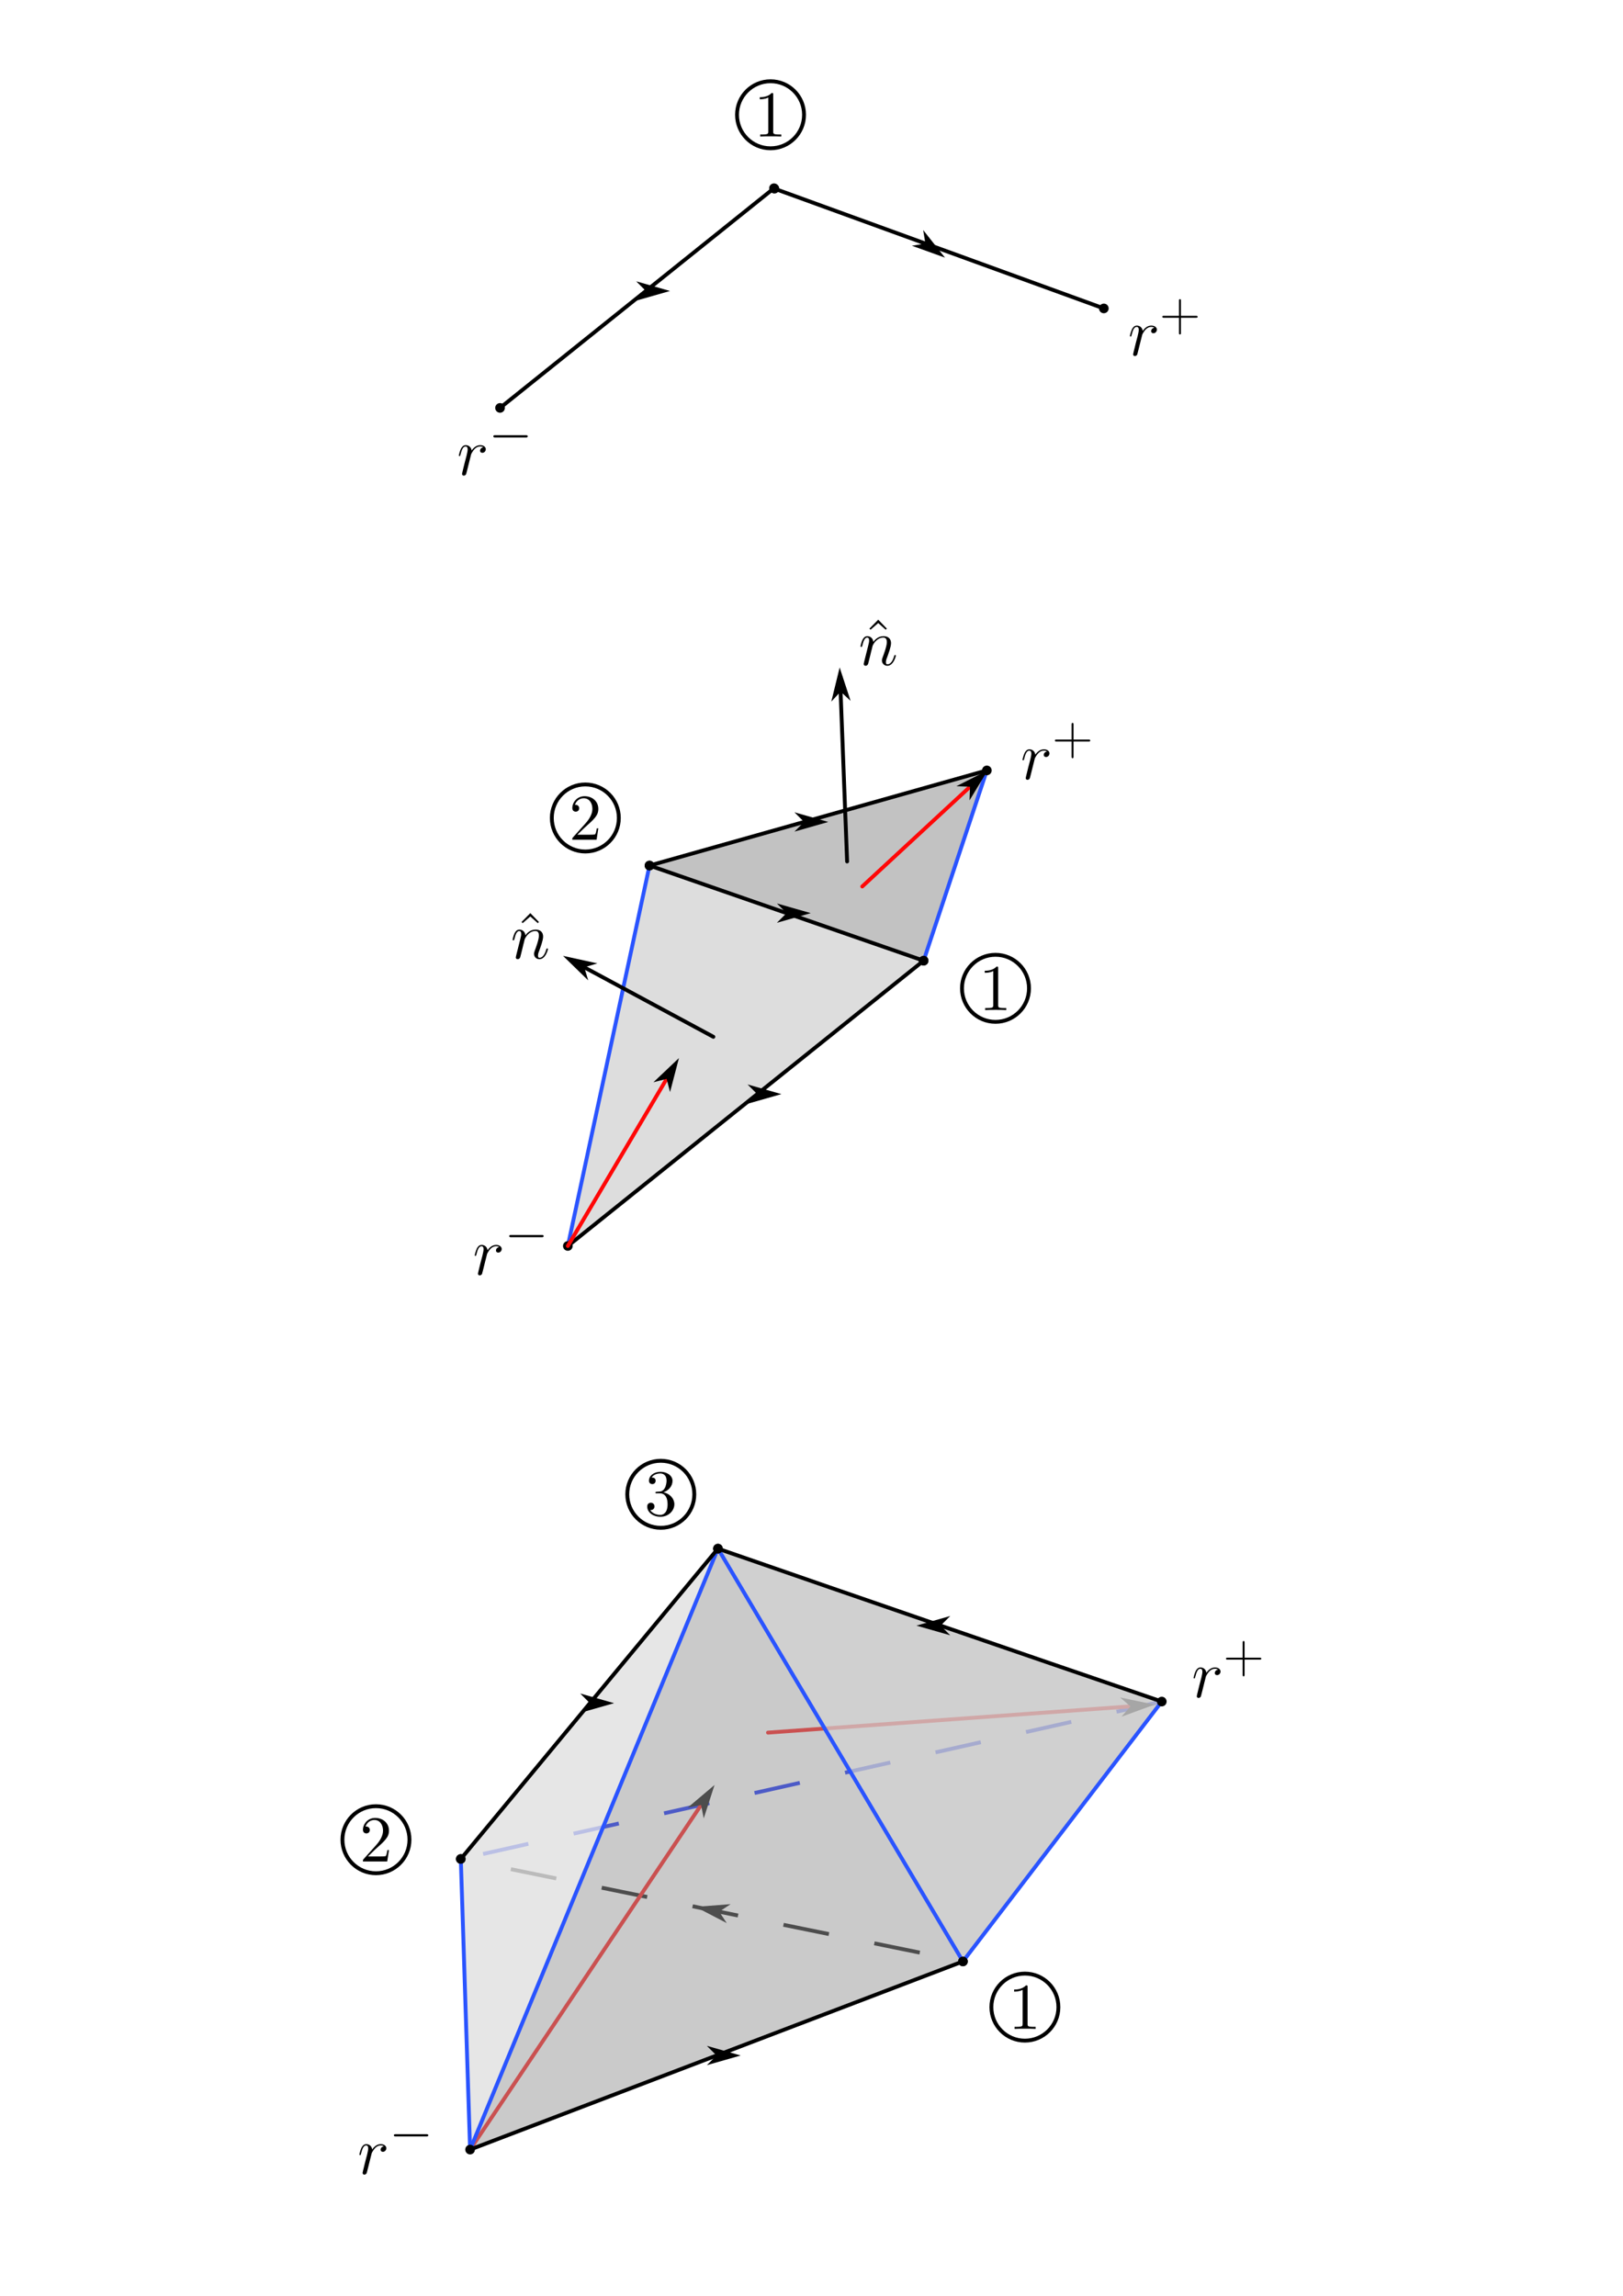 <?xml version="1.0" encoding="UTF-8" standalone="no"?>
<!-- Created with Inkscape (http://www.inkscape.org/) -->

<svg
   width="210mm"
   height="297mm"
   viewBox="0 0 210 297"
   version="1.1"
   id="svg1"
   inkscape:version="1.3 (0e150ed6c4, 2023-07-21)"
   sodipodi:docname="drawing.svg"
   xmlns:inkscape="http://www.inkscape.org/namespaces/inkscape"
   xmlns:sodipodi="http://sodipodi.sourceforge.net/DTD/sodipodi-0.dtd"
   xmlns="http://www.w3.org/2000/svg"
   xmlns:svg="http://www.w3.org/2000/svg">
  <sodipodi:namedview
     id="namedview1"
     pagecolor="#ffffff"
     bordercolor="#666666"
     borderopacity="1.0"
     inkscape:showpageshadow="2"
     inkscape:pageopacity="0.0"
     inkscape:pagecheckerboard="0"
     inkscape:deskcolor="#d1d1d1"
     inkscape:document-units="mm"
     inkscape:zoom="0.72693605"
     inkscape:cx="434.70124"
     inkscape:cy="733.90225"
     inkscape:window-width="1920"
     inkscape:window-height="1009"
     inkscape:window-x="-8"
     inkscape:window-y="-8"
     inkscape:window-maximized="1"
     inkscape:current-layer="layer1"
     showgrid="false" />
  <defs
     id="defs1">
    <inkscape:path-effect
       effect="spiro"
       id="path-effect39"
       is_visible="true"
       lpeversion="1" />
    <inkscape:path-effect
       effect="spiro"
       id="path-effect37"
       is_visible="true"
       lpeversion="1" />
    <inkscape:path-effect
       effect="spiro"
       id="path-effect52"
       is_visible="true"
       lpeversion="1" />
    <inkscape:path-effect
       effect="spiro"
       id="path-effect50"
       is_visible="true"
       lpeversion="1" />
    <inkscape:path-effect
       effect="spiro"
       id="path-effect48"
       is_visible="true"
       lpeversion="1" />
    <inkscape:path-effect
       effect="spiro"
       id="path-effect46"
       is_visible="true"
       lpeversion="1" />
    <inkscape:path-effect
       effect="spiro"
       id="path-effect45"
       is_visible="true"
       lpeversion="1" />
    <inkscape:path-effect
       effect="spiro"
       id="path-effect43"
       is_visible="true"
       lpeversion="1" />
    <inkscape:path-effect
       effect="spiro"
       id="path-effect41"
       is_visible="true"
       lpeversion="1" />
    <marker
       style="overflow:visible"
       id="Dot"
       refX="0"
       refY="0"
       orient="auto"
       inkscape:stockid="Dot"
       markerWidth="0.5"
       markerHeight="0.5"
       viewBox="0 0 1 1"
       inkscape:isstock="true"
       inkscape:collect="always"
       preserveAspectRatio="xMidYMid">
      <path
         transform="scale(0.5)"
         style="fill:context-stroke;fill-rule:evenodd;stroke:none"
         d="M 5,0 C 5,2.76 2.76,5 0,5 -2.76,5 -5,2.76 -5,0 c 0,-2.76 2.3,-5 5,-5 2.76,0 5,2.24 5,5 z"
         sodipodi:nodetypes="sssss"
         id="path37" />
    </marker>
    <marker
       style="overflow:visible"
       id="marker35"
       refX="0"
       refY="0"
       orient="auto-start-reverse"
       inkscape:stockid="Dart arrow"
       markerWidth="1"
       markerHeight="1"
       viewBox="0 0 1 1"
       inkscape:isstock="true"
       inkscape:collect="always"
       preserveAspectRatio="xMidYMid">
      <path
         style="fill:context-stroke;fill-rule:evenodd;stroke:none"
         d="M 0,0 5,-5 -12.5,0 5,5 Z"
         transform="scale(-0.5)"
         id="path35" />
    </marker>
    <marker
       style="overflow:visible"
       id="marker34"
       refX="0"
       refY="0"
       orient="auto-start-reverse"
       inkscape:stockid="Dart arrow"
       markerWidth="1"
       markerHeight="1"
       viewBox="0 0 1 1"
       inkscape:isstock="true"
       inkscape:collect="always"
       preserveAspectRatio="xMidYMid">
      <path
         style="fill:context-stroke;fill-rule:evenodd;stroke:none"
         d="M 0,0 5,-5 -12.5,0 5,5 Z"
         transform="scale(-0.5)"
         id="path34" />
    </marker>
    <inkscape:path-effect
       effect="spiro"
       id="path-effect33"
       is_visible="true"
       lpeversion="1" />
    <inkscape:path-effect
       effect="spiro"
       id="path-effect31"
       is_visible="true"
       lpeversion="1" />
    <inkscape:path-effect
       effect="spiro"
       id="path-effect29"
       is_visible="true"
       lpeversion="1" />
    <inkscape:path-effect
       effect="spiro"
       id="path-effect9"
       is_visible="true"
       lpeversion="1" />
    <inkscape:path-effect
       effect="spiro"
       id="path-effect6"
       is_visible="true"
       lpeversion="1" />
    <inkscape:path-effect
       effect="spiro"
       id="path-effect1"
       is_visible="true"
       lpeversion="1" />
    <marker
       style="overflow:visible"
       id="marker12"
       refX="0"
       refY="0"
       orient="auto-start-reverse"
       inkscape:stockid="Dart arrow"
       markerWidth="1"
       markerHeight="1"
       viewBox="0 0 1 1"
       inkscape:isstock="true"
       inkscape:collect="always"
       preserveAspectRatio="xMidYMid">
      <path
         style="fill:context-stroke;fill-rule:evenodd;stroke:none"
         d="M 0,0 5,-5 -12.5,0 5,5 Z"
         transform="scale(-0.5)"
         id="path12" />
    </marker>
    <marker
       style="overflow:visible"
       id="DartArrow"
       refX="0"
       refY="0"
       orient="auto-start-reverse"
       inkscape:stockid="Dart arrow"
       markerWidth="1"
       markerHeight="1"
       viewBox="0 0 1 1"
       inkscape:isstock="true"
       inkscape:collect="always"
       preserveAspectRatio="xMidYMid">
      <path
         style="fill:context-stroke;fill-rule:evenodd;stroke:none"
         d="M 0,0 5,-5 -12.5,0 5,5 Z"
         transform="scale(-0.5)"
         id="path11" />
    </marker>
  </defs>
  <g
     inkscape:label="Layer 1"
     inkscape:groupmode="layer"
     id="layer1">
    <path
       style="fill:none;stroke:#001cf9;stroke-width:0.5;stroke-linecap:butt;stroke-linejoin:miter;stroke-dasharray:6, 6;stroke-dashoffset:0;stroke-opacity:1"
       d="M 150.321,220.123 59.624,240.488"
       id="path19" />
    <path
       style="fill:none;stroke:#000000;stroke-width:0.5;stroke-linecap:butt;stroke-linejoin:miter;stroke-dasharray:6, 6;stroke-dashoffset:6.3;stroke-opacity:1;marker-start:url(#Dot);marker-mid:url(#marker35);marker-end:url(#Dot)"
       d="M 124.594,253.74 93.059,247.308 59.624,240.488"
       id="path17"
       sodipodi:nodetypes="ccc" />
    <path
       style="fill:#d3d3d3;fill-opacity:0.769;stroke:none;stroke-width:0.265px;stroke-linecap:butt;stroke-linejoin:miter;stroke-opacity:1"
       d="m 84.04,111.973 -10.568,49.213 46.034,-36.906 z"
       id="path14" />
    <path
       style="fill:#878787;fill-opacity:0.511;stroke:none;stroke-width:0.265px;stroke-linecap:butt;stroke-linejoin:miter;stroke-opacity:1"
       d="M 127.687,99.665 84.04,111.973 119.507,124.28 Z"
       id="path13" />
    <path
       style="fill:none;stroke:#2a54ff;stroke-width:0.5;stroke-linecap:round;stroke-linejoin:round;stroke-dasharray:none;stroke-dashoffset:0;stroke-opacity:1"
       d="m 73.472,161.186 10.568,-49.213"
       id="path2"
       sodipodi:nodetypes="cc" />
    <path
       style="fill:none;stroke:#2a54ff;stroke-width:0.5;stroke-linecap:round;stroke-linejoin:round;stroke-dasharray:none;stroke-dashoffset:0;stroke-opacity:1"
       d="m 119.507,124.28 8.18,-24.615"
       id="path3"
       sodipodi:nodetypes="cc" />
    <path
       style="fill:none;stroke:#000000;stroke-width:0.5;stroke-linecap:round;stroke-linejoin:miter;stroke-dasharray:none;stroke-opacity:1;marker-end:url(#marker12)"
       d="M 109.608,111.443 108.763,89.469"
       id="path4"
       sodipodi:nodetypes="cc" />
    <path
       style="fill:none;stroke:#000000;stroke-width:0.5;stroke-linecap:round;stroke-linejoin:miter;stroke-dasharray:none;stroke-opacity:1;marker-end:url(#DartArrow)"
       d="M 92.302,134.128 75.601,125.136"
       id="path5"
       sodipodi:nodetypes="cc" />
    <path
       style="fill:none;fill-opacity:0.769;stroke:#ff0808;stroke-width:0.5;stroke-linecap:round;stroke-linejoin:round;stroke-miterlimit:14.7;stroke-dasharray:none;stroke-dashoffset:9.524;stroke-opacity:1;marker-end:url(#marker35)"
       d="M 72.661,148.5 102.549,103.925"
       id="path48"
       inkscape:path-effect="#path-effect50"
       inkscape:original-d="m 72.660673,148.5 c 4.26162,-7.20618 25.626574,-37.3692 29.888197,-44.57537"
       transform="translate(-11.835,129.583)"
       sodipodi:nodetypes="cc" />
    <path
       style="fill:none;fill-opacity:0.769;stroke:#ff0808;stroke-width:0.5;stroke-linecap:round;stroke-linejoin:round;stroke-miterlimit:14.7;stroke-dasharray:none;stroke-dashoffset:9.524;stroke-opacity:1;marker-end:url(#marker35)"
       d="m 61.014,168.882 46.891,-3.395"
       id="path50"
       inkscape:path-effect="#path-effect52"
       inkscape:original-d="m 61.013615,168.88235 c 4.26162,-7.20618 42.628925,3.8107 46.890545,-3.39547"
       transform="translate(38.359,55.261)"
       sodipodi:nodetypes="cc" />
    <path
       style="fill:#979797;fill-opacity:0.51;stroke:none;stroke-width:0.265px;stroke-linecap:butt;stroke-linejoin:miter;stroke-opacity:1"
       d="M 92.991,200.41 60.922,278.152 124.69,253.809 Z"
       id="path15"
       sodipodi:nodetypes="cccc" />
    <path
       style="fill:#e1e1e1;fill-opacity:0.829;stroke:none;stroke-width:0.265px;stroke-linecap:butt;stroke-linejoin:miter;stroke-opacity:1"
       d="m 92.895,200.341 -32.069,77.742 -1.201,-37.595 z"
       id="path16" />
    <path
       style="fill:none;stroke:#2a54ff;stroke-width:0.5;stroke-linecap:round;stroke-linejoin:miter;stroke-dasharray:none;stroke-dashoffset:0;stroke-opacity:1"
       d="M 92.895,200.341 60.825,278.083"
       id="path10" />
    <path
       style="fill:none;stroke:#2a54ff;stroke-width:0.5;stroke-linecap:butt;stroke-linejoin:miter;stroke-dasharray:none;stroke-dashoffset:0;stroke-opacity:1"
       d="m 60.825,278.083 -1.201,-37.595"
       id="path18" />
    <path
       style="fill:#c7c7c7;fill-opacity:0.835;stroke:none;stroke-width:0.265;stroke-linecap:butt;stroke-linejoin:miter;stroke-dasharray:none;stroke-opacity:1"
       d="m 92.991,200.41 31.699,53.399 25.728,-33.617 z"
       id="path20"
       sodipodi:nodetypes="cccc" />
    <path
       style="fill:none;stroke:#2a54ff;stroke-width:0.5;stroke-linecap:round;stroke-linejoin:miter;stroke-dasharray:none;stroke-dashoffset:0;stroke-opacity:1"
       d="m 150.321,220.123 -25.728,33.617"
       id="path8"
       sodipodi:nodetypes="cc" />
    <path
       style="fill:none;stroke:#2a54ff;stroke-width:0.5;stroke-linecap:round;stroke-linejoin:miter;stroke-dasharray:none;stroke-dashoffset:0;stroke-opacity:1"
       d="m 92.895,200.341 31.699,53.399"
       id="path7"
       sodipodi:nodetypes="cc" />
    <g
       id="g28"
       transform="translate(62.355,-81.476)">
      <g
         style="fill:#000000;fill-opacity:1"
         id="g5"
         transform="matrix(0.848,0,0,0.848,47.046,159.955)">
        <g
           id="use4"
           transform="translate(2.492,8.911)">
          <path
             style="stroke:none"
             d="M 2.5,-6.922 1.156,-5.562 1.328,-5.391 2.5,-6.406 3.641,-5.391 3.812,-5.562 Z m 0,0"
             id="path26" />
        </g>
      </g>
      <g
         style="fill:#000000;fill-opacity:1"
         id="g6"
         transform="matrix(0.848,0,0,0.848,47.046,159.955)">
        <g
           id="use5"
           transform="translate(1.993,8.911)">
          <path
             style="stroke:none"
             d="m 0.875,-0.594 c -0.031,0.156 -0.094,0.391 -0.094,0.438 0,0.172 0.141,0.266 0.297,0.266 0.125,0 0.297,-0.078 0.375,-0.281 0,-0.016 0.125,-0.484 0.188,-0.734 l 0.219,-0.891 C 1.906,-2.031 1.969,-2.25 2.031,-2.469 c 0.031,-0.172 0.109,-0.469 0.125,-0.5 0.141,-0.312 0.672,-1.219 1.625,-1.219 0.453,0 0.531,0.375 0.531,0.703 0,0.609 -0.484,1.891 -0.641,2.312 C 3.578,-0.938 3.562,-0.812 3.562,-0.703 c 0,0.469 0.359,0.812 0.828,0.812 0.938,0 1.297,-1.453 1.297,-1.531 0,-0.109 -0.078,-0.109 -0.109,-0.109 -0.109,0 -0.109,0.031 -0.156,0.188 -0.203,0.672 -0.531,1.234 -1.016,1.234 -0.172,0 -0.234,-0.094 -0.234,-0.328 0,-0.25 0.078,-0.484 0.172,-0.703 0.188,-0.531 0.609,-1.625 0.609,-2.203 0,-0.656 -0.422,-1.062 -1.141,-1.062 -0.906,0 -1.391,0.641 -1.562,0.875 -0.047,-0.562 -0.453,-0.875 -0.922,-0.875 -0.453,0 -0.641,0.391 -0.734,0.562 C 0.422,-3.5 0.297,-2.906 0.297,-2.875 c 0,0.109 0.094,0.109 0.109,0.109 0.109,0 0.109,-0.016 0.172,-0.234 0.172,-0.703 0.375,-1.188 0.734,-1.188 0.188,0 0.297,0.125 0.297,0.453 0,0.219 -0.031,0.328 -0.156,0.844 z m 0,0"
             id="path27" />
        </g>
      </g>
    </g>
    <g
       id="g33"
       transform="translate(17.339,-43.517)">
      <g
         style="fill:#000000;fill-opacity:1"
         id="g30"
         transform="matrix(0.848,0,0,0.848,47.046,159.955)">
        <g
           id="g29"
           transform="translate(2.492,8.911)">
          <path
             style="stroke:none"
             d="M 2.5,-6.922 1.156,-5.562 1.328,-5.391 2.5,-6.406 3.641,-5.391 3.812,-5.562 Z m 0,0"
             id="path28" />
        </g>
      </g>
      <g
         style="fill:#000000;fill-opacity:1"
         id="g32"
         transform="matrix(0.848,0,0,0.848,47.046,159.955)">
        <g
           id="g31"
           transform="translate(1.993,8.911)">
          <path
             style="stroke:none"
             d="m 0.875,-0.594 c -0.031,0.156 -0.094,0.391 -0.094,0.438 0,0.172 0.141,0.266 0.297,0.266 0.125,0 0.297,-0.078 0.375,-0.281 0,-0.016 0.125,-0.484 0.188,-0.734 l 0.219,-0.891 C 1.906,-2.031 1.969,-2.25 2.031,-2.469 c 0.031,-0.172 0.109,-0.469 0.125,-0.5 0.141,-0.312 0.672,-1.219 1.625,-1.219 0.453,0 0.531,0.375 0.531,0.703 0,0.609 -0.484,1.891 -0.641,2.312 C 3.578,-0.938 3.562,-0.812 3.562,-0.703 c 0,0.469 0.359,0.812 0.828,0.812 0.938,0 1.297,-1.453 1.297,-1.531 0,-0.109 -0.078,-0.109 -0.109,-0.109 -0.109,0 -0.109,0.031 -0.156,0.188 -0.203,0.672 -0.531,1.234 -1.016,1.234 -0.172,0 -0.234,-0.094 -0.234,-0.328 0,-0.25 0.078,-0.484 0.172,-0.703 0.188,-0.531 0.609,-1.625 0.609,-2.203 0,-0.656 -0.422,-1.062 -1.141,-1.062 -0.906,0 -1.391,0.641 -1.562,0.875 -0.047,-0.562 -0.453,-0.875 -0.922,-0.875 -0.453,0 -0.641,0.391 -0.734,0.562 C 0.422,-3.5 0.297,-2.906 0.297,-2.875 c 0,0.109 0.094,0.109 0.109,0.109 0.109,0 0.109,-0.016 0.172,-0.234 0.172,-0.703 0.375,-1.188 0.734,-1.188 0.188,0 0.297,0.125 0.297,0.453 0,0.219 -0.031,0.328 -0.156,0.844 z m 0,0"
             id="path30" />
        </g>
      </g>
    </g>
    <g
       id="g40"
       transform="translate(102.857,6.985)">
      <circle
         style="fill:#ffffff;fill-opacity:1;stroke:#000000;stroke-width:0.5;stroke-linecap:round;stroke-linejoin:round;stroke-dasharray:none;stroke-dashoffset:0;stroke-opacity:1"
         id="path33"
         cx="25.951"
         cy="120.87"
         r="4.336" />
      <g
         style="fill:#000000;fill-opacity:1"
         id="g7"
         transform="matrix(0.848,0,0,0.848,22.114,116.552)">
        <g
           id="use6"
           transform="translate(1.993,8.412)">
          <path
             style="stroke:none"
             d="m 2.938,-6.375 c 0,-0.25 0,-0.266 -0.234,-0.266 C 2.078,-6 1.203,-6 0.891,-6 v 0.312 c 0.203,0 0.781,0 1.297,-0.266 v 5.172 c 0,0.359 -0.031,0.469 -0.922,0.469 h -0.312 V 0 c 0.344,-0.031 1.203,-0.031 1.609,-0.031 0.391,0 1.266,0 1.609,0.031 v -0.312 h -0.312 c -0.906,0 -0.922,-0.109 -0.922,-0.469 z m 0,0"
             id="path21" />
        </g>
      </g>
    </g>
    <g
       id="g36"
       transform="translate(36.509,-13.776)">
      <circle
         style="fill:#ffffff;fill-opacity:1;stroke:#000000;stroke-width:0.5;stroke-linecap:round;stroke-linejoin:round;stroke-dasharray:none;stroke-dashoffset:0;stroke-opacity:1"
         id="circle35"
         cx="39.226"
         cy="119.595"
         r="4.336" />
      <g
         style="fill:#000000;fill-opacity:1"
         id="g8"
         transform="matrix(0.848,0,0,0.848,28.391,115.277)">
        <g
           id="use7"
           transform="translate(10.292,8.412)">
          <path
             style="stroke:none"
             d="m 1.266,-0.766 1.062,-1.031 c 1.547,-1.375 2.141,-1.906 2.141,-2.906 0,-1.141 -0.891,-1.938 -2.109,-1.938 -1.125,0 -1.859,0.922 -1.859,1.812 0,0.547 0.5,0.547 0.531,0.547 0.172,0 0.516,-0.109 0.516,-0.531 0,-0.25 -0.188,-0.516 -0.531,-0.516 -0.078,0 -0.094,0 -0.125,0.016 0.219,-0.656 0.766,-1.016 1.344,-1.016 0.906,0 1.328,0.812 1.328,1.625 C 3.562,-3.906 3.078,-3.125 2.516,-2.5 l -1.906,2.125 C 0.5,-0.266 0.5,-0.234 0.5,0 H 4.203 L 4.469,-1.734 H 4.234 C 4.172,-1.438 4.109,-1 4,-0.844 3.938,-0.766 3.281,-0.766 3.062,-0.766 Z m 0,0"
             id="path22" />
        </g>
      </g>
    </g>
    <g
       id="g43"
       transform="translate(106.661,138.783)">
      <circle
         style="fill:#ffffff;fill-opacity:1;stroke:#000000;stroke-width:0.5;stroke-linecap:round;stroke-linejoin:round;stroke-dasharray:none;stroke-dashoffset:0;stroke-opacity:1"
         id="circle40"
         cx="25.951"
         cy="120.87"
         r="4.336" />
      <g
         style="fill:#000000;fill-opacity:1"
         id="g42"
         transform="matrix(0.848,0,0,0.848,22.114,116.552)">
        <g
           id="g41"
           transform="translate(1.993,8.412)">
          <path
             style="stroke:none"
             d="m 2.938,-6.375 c 0,-0.25 0,-0.266 -0.234,-0.266 C 2.078,-6 1.203,-6 0.891,-6 v 0.312 c 0.203,0 0.781,0 1.297,-0.266 v 5.172 c 0,0.359 -0.031,0.469 -0.922,0.469 h -0.312 V 0 c 0.344,-0.031 1.203,-0.031 1.609,-0.031 0.391,0 1.266,0 1.609,0.031 v -0.312 h -0.312 c -0.906,0 -0.922,-0.109 -0.922,-0.469 z m 0,0"
             id="path40" />
        </g>
      </g>
    </g>
    <g
       id="g46"
       transform="translate(9.419,118.401)">
      <circle
         style="fill:#ffffff;fill-opacity:1;stroke:#000000;stroke-width:0.5;stroke-linecap:round;stroke-linejoin:round;stroke-dasharray:none;stroke-dashoffset:0;stroke-opacity:1"
         id="circle43"
         cx="39.226"
         cy="119.595"
         r="4.336" />
      <g
         style="fill:#000000;fill-opacity:1"
         id="g45"
         transform="matrix(0.848,0,0,0.848,28.391,115.277)">
        <g
           id="g44"
           transform="translate(10.292,8.412)">
          <path
             style="stroke:none"
             d="m 1.266,-0.766 1.062,-1.031 c 1.547,-1.375 2.141,-1.906 2.141,-2.906 0,-1.141 -0.891,-1.938 -2.109,-1.938 -1.125,0 -1.859,0.922 -1.859,1.812 0,0.547 0.5,0.547 0.531,0.547 0.172,0 0.516,-0.109 0.516,-0.531 0,-0.25 -0.188,-0.516 -0.531,-0.516 -0.078,0 -0.094,0 -0.125,0.016 0.219,-0.656 0.766,-1.016 1.344,-1.016 0.906,0 1.328,0.812 1.328,1.625 C 3.562,-3.906 3.078,-3.125 2.516,-2.5 l -1.906,2.125 C 0.5,-0.266 0.5,-0.234 0.5,0 H 4.203 L 4.469,-1.734 H 4.234 C 4.172,-1.438 4.109,-1 4,-0.844 3.938,-0.766 3.281,-0.766 3.062,-0.766 Z m 0,0"
             id="path43" />
        </g>
      </g>
    </g>
    <g
       id="g49"
       transform="translate(46.661,84.594)">
      <circle
         style="fill:#ffffff;fill-opacity:1;stroke:#000000;stroke-width:0.5;stroke-linecap:round;stroke-linejoin:round;stroke-dasharray:none;stroke-dashoffset:0;stroke-opacity:1"
         id="circle46"
         cx="38.839"
         cy="108.717"
         r="4.336" />
      <g
         style="fill:#000000;fill-opacity:1"
         id="g48"
         transform="matrix(0.848,0,0,0.848,20.951,104.306)">
        <g
           id="g47"
           transform="translate(18.601,8.412)">
          <path
             style="stroke:none"
             d="m 2.891,-3.516 c 0.812,-0.266 1.391,-0.953 1.391,-1.75 0,-0.812 -0.875,-1.375 -1.828,-1.375 -1,0 -1.766,0.594 -1.766,1.359 0,0.328 0.219,0.516 0.516,0.516 0.297,0 0.5,-0.219 0.5,-0.516 0,-0.484 -0.469,-0.484 -0.609,-0.484 0.297,-0.5 0.953,-0.625 1.312,-0.625 0.422,0 0.969,0.219 0.969,1.109 0,0.125 -0.031,0.703 -0.281,1.141 C 2.797,-3.656 2.453,-3.625 2.203,-3.625 2.125,-3.609 1.891,-3.594 1.812,-3.594 c -0.078,0.016 -0.141,0.031 -0.141,0.125 0,0.109 0.062,0.109 0.234,0.109 h 0.438 c 0.812,0 1.188,0.672 1.188,1.656 0,1.359 -0.688,1.641 -1.125,1.641 -0.438,0 -1.188,-0.172 -1.531,-0.75 0.344,0.047 0.656,-0.172 0.656,-0.547 0,-0.359 -0.266,-0.562 -0.547,-0.562 -0.25,0 -0.562,0.141 -0.562,0.578 0,0.906 0.922,1.562 2.016,1.562 1.219,0 2.125,-0.906 2.125,-1.922 0,-0.812 -0.641,-1.594 -1.672,-1.812 z m 0,0"
             id="path46" />
        </g>
      </g>
    </g>
    <path
       style="fill:none;stroke:#000000;stroke-width:0.5;stroke-linecap:round;stroke-linejoin:round;stroke-miterlimit:14.7;stroke-dasharray:none;stroke-opacity:1;marker-start:url(#Dot);marker-mid:url(#marker34);marker-end:url(#Dot)"
       d="m 72.661,148.5 c 8.168,-6.548 16.336,-13.097 24.504,-19.645 7.177,-5.754 14.353,-11.507 21.53,-17.261"
       id="path1"
       inkscape:path-effect="#path-effect1"
       inkscape:original-d="m 72.660673,148.5 c 8.168068,-6.54833 16.336138,-13.09666 24.504209,-19.64499 7.176708,-5.75356 14.353428,-11.50712 21.530138,-17.26068"
       sodipodi:nodetypes="csc"
       transform="translate(0.812,12.686)" />
    <path
       style="fill:none;stroke:#000000;stroke-width:0.5;stroke-linecap:round;stroke-linejoin:round;stroke-miterlimit:14.7;stroke-dasharray:none;stroke-opacity:1;marker-start:url(#Dot);marker-mid:url(#marker35);marker-end:url(#Dot)"
       d="m 118.695,111.594 c -5.911,-2.051 -11.822,-4.102 -17.733,-6.154 -5.911,-2.051 -11.822,-4.102 -17.733,-6.154"
       id="path6"
       inkscape:path-effect="#path-effect6"
       inkscape:original-d="m 118.69502,111.59433 c -5.91104,-2.05122 -11.82208,-4.10244 -17.73313,-6.15367 -5.911037,-2.05122 -11.82208,-4.10244 -17.733121,-6.153659"
       sodipodi:nodetypes="csc"
       transform="translate(0.812,12.686)" />
    <path
       style="fill:none;stroke:#000000;stroke-width:0.5;stroke-linecap:round;stroke-linejoin:round;stroke-miterlimit:14.7;stroke-dasharray:none;stroke-opacity:1;marker-start:url(#Dot);marker-mid:url(#marker35);marker-end:url(#Dot)"
       d="m 83.229,99.287 c 6.667,-1.88 13.334,-3.76 20.002,-5.64 7.882,-2.222 15.763,-4.445 23.645,-6.667"
       id="path9"
       inkscape:path-effect="#path-effect9"
       inkscape:original-d="m 83.228769,99.287001 c 6.667218,-1.879998 13.334436,-3.759995 20.001651,-5.639993 7.88167,-2.222444 15.76334,-4.444887 23.64501,-6.667331"
       sodipodi:nodetypes="csc"
       transform="translate(0.812,12.686)" />
    <path
       style="fill:none;stroke:#000000;stroke-width:0.5;stroke-linecap:round;stroke-linejoin:round;stroke-miterlimit:14.7;stroke-dasharray:none;stroke-opacity:1;marker-start:url(#Dot);marker-mid:url(#marker35);marker-end:url(#Dot)"
       d="m 128.614,242.795 c -10.628,4.057 -21.256,8.114 -31.884,12.171 -10.628,4.057 -21.256,8.114 -31.884,12.171"
       id="path29"
       sodipodi:nodetypes="ccc"
       inkscape:original-d="M 128.61392,242.79527 96.729687,254.96638 64.845453,267.13749"
       inkscape:path-effect="#path-effect29"
       transform="rotate(180,94.72,260.439)" />
    <path
       style="fill:none;stroke:#000000;stroke-width:0.5;stroke-linecap:round;stroke-linejoin:round;stroke-miterlimit:14.7;stroke-dasharray:none;stroke-opacity:1;marker-start:url(#Dot);marker-mid:url(#marker34);marker-end:url(#Dot)"
       d="m 96.915,189.396 c -5.568,6.719 -11.136,13.438 -16.704,20.156 -5.522,6.664 -11.044,13.327 -16.567,19.991"
       id="path31"
       inkscape:path-effect="#path-effect31"
       inkscape:original-d="m 96.914792,189.39583 c -5.568003,6.71879 -11.136005,13.43758 -16.704007,20.15638 -5.522241,6.66357 -11.044481,13.32714 -16.56672,19.99072"
       sodipodi:nodetypes="csc"
       transform="rotate(180,78.269,214.942)" />
    <path
       style="fill:none;stroke:#000000;stroke-width:0.5;stroke-linecap:round;stroke-linejoin:round;stroke-miterlimit:14.7;stroke-dasharray:none;stroke-opacity:1;marker-start:url(#Dot);marker-mid:url(#marker35);marker-end:url(#Dot)"
       d="m 115.583,234.142 c -9.6,-3.331 -19.203,-6.651 -28.81,-9.96 -9.535,-3.285 -19.074,-6.559 -28.617,-9.822"
       id="path32"
       inkscape:path-effect="#path-effect33"
       inkscape:original-d="m 115.58328,234.14235 c -5.56049,6.70972 -17.193474,-1.64597 -28.809633,-9.95992 -11.551967,-8.26801 -23.087294,-16.49474 -28.61705,-9.82209"
       transform="rotate(180,104.239,217.242)"
       sodipodi:nodetypes="csc" />
    <path
       style="fill:none;fill-opacity:0.769;stroke:#ff0808;stroke-width:0.5;stroke-linecap:round;stroke-linejoin:round;stroke-miterlimit:14.7;stroke-dasharray:none;stroke-dashoffset:9.524;stroke-opacity:1;marker-end:url(#marker35)"
       d="m 72.661,148.5 12.785,-21.619"
       id="path45"
       inkscape:path-effect="#path-effect46"
       inkscape:original-d="m 72.660673,148.5 c 4.26162,-7.20618 8.52324,-14.41236 12.78486,-21.61853"
       transform="translate(0.812,12.686)" />
    <path
       style="fill:none;fill-opacity:0.769;stroke:#ff0808;stroke-width:0.5;stroke-linecap:round;stroke-linejoin:round;stroke-miterlimit:14.7;stroke-dasharray:none;stroke-dashoffset:9.524;stroke-opacity:1;marker-end:url(#marker35)"
       d="M 70.919,139.204 84.862,126.302"
       id="path47"
       inkscape:path-effect="#path-effect48"
       inkscape:original-d="m 70.91888,139.20359 c 4.26162,-7.20618 9.681199,-5.69502 13.942819,-12.90119"
       transform="translate(40.651,-24.526)"
       sodipodi:nodetypes="cc" />
    <path
       style="fill:none;stroke:#000000;stroke-width:0.649;stroke-linecap:round;stroke-linejoin:round;stroke-miterlimit:14.7;stroke-dasharray:none;stroke-opacity:1;marker-start:url(#Dot);marker-mid:url(#marker34);marker-end:url(#Dot)"
       d="m 72.661,148.5 c 8.168,-6.548 16.336,-13.097 24.504,-19.645 7.177,-5.754 14.353,-11.507 21.53,-17.261"
       id="path36"
       inkscape:path-effect="#path-effect37"
       inkscape:original-d="m 72.660673,148.5 c 8.168068,-6.54833 16.336138,-13.09666 24.504209,-19.64499 7.176708,-5.75356 14.353428,-11.50712 21.530138,-17.26068"
       sodipodi:nodetypes="csc"
       transform="matrix(0.77,0,0,0.77,8.751,-61.576)" />
    <path
       style="fill:none;stroke:#000000;stroke-width:0.5;stroke-linecap:round;stroke-linejoin:round;stroke-miterlimit:14.7;stroke-dasharray:none;stroke-opacity:1;marker-start:url(#Dot);marker-mid:url(#marker35);marker-end:url(#Dot)"
       d="m 83.229,99.287 c 6.667,-1.88 13.334,-3.76 20.002,-5.64 7.882,-2.222 15.763,-4.445 23.645,-6.667"
       id="path38"
       inkscape:path-effect="#path-effect39"
       inkscape:original-d="m 83.228769,99.287001 c 6.667218,-1.879998 13.334436,-3.759995 20.001651,-5.639993 7.88167,-2.222444 15.76334,-4.444887 23.64501,-6.667331"
       sodipodi:nodetypes="csc"
       transform="rotate(35.724,207.898,88.184)" />
    <g
       id="g55"
       transform="translate(73.749,-106.022)">
      <circle
         style="fill:#ffffff;fill-opacity:1;stroke:#000000;stroke-width:0.5;stroke-linecap:round;stroke-linejoin:round;stroke-dasharray:none;stroke-dashoffset:0;stroke-opacity:1"
         id="circle39"
         cx="25.951"
         cy="120.87"
         r="4.336" />
      <g
         style="fill:#000000;fill-opacity:1"
         id="g54"
         transform="matrix(0.848,0,0,0.848,22.114,116.552)">
        <g
           id="g53"
           transform="translate(1.993,8.412)">
          <path
             style="stroke:none"
             d="m 2.938,-6.375 c 0,-0.25 0,-0.266 -0.234,-0.266 C 2.078,-6 1.203,-6 0.891,-6 v 0.312 c 0.203,0 0.781,0 1.297,-0.266 v 5.172 c 0,0.359 -0.031,0.469 -0.922,0.469 h -0.312 V 0 c 0.344,-0.031 1.203,-0.031 1.609,-0.031 0.391,0 1.266,0 1.609,0.031 v -0.312 h -0.312 c -0.906,0 -0.922,-0.109 -0.922,-0.469 z m 0,0"
             id="path39" />
        </g>
      </g>
    </g>
    <g
       id="g68"
       transform="translate(-59.108,2.121)">
      <g
         id="use3"
         transform="matrix(0.353,0,0,0.353,118.235,59.322)"
         style="fill:#000000;fill-opacity:1">
        <path
           d="m 9.641,-10.141 c -0.766,0.156 -1.172,0.703 -1.172,1.25 0,0.594 0.484,0.781 0.828,0.781 0.688,0 1.266,-0.594 1.266,-1.328 0,-0.797 -0.781,-1.484 -2.016,-1.484 -0.984,0 -2.125,0.438 -3.172,1.953 -0.172,-1.312 -1.156,-1.953 -2.156,-1.953 -0.969,0 -1.453,0.734 -1.75,1.281 -0.422,0.891 -0.797,2.375 -0.797,2.5 0,0.109 0.094,0.234 0.266,0.234 0.203,0 0.234,-0.031 0.375,-0.609 C 1.688,-9 2.156,-10.438 3.141,-10.438 c 0.594,0 0.781,0.422 0.781,1.141 0,0.547 -0.25,1.516 -0.422,2.281 L 2.797,-4.344 c -0.094,0.484 -0.375,1.594 -0.5,2.047 C 2.125,-1.656 1.859,-0.5 1.859,-0.375 1.859,-0.031 2.125,0.25 2.5,0.25 2.781,0.25 3.25,0.078 3.391,-0.422 3.469,-0.625 4.391,-4.359 4.531,-4.938 4.656,-5.484 4.812,-6 4.938,-6.547 c 0.094,-0.344 0.188,-0.734 0.266,-1.062 0.078,-0.219 0.75,-1.438 1.359,-1.984 0.297,-0.266 0.953,-0.844 1.969,-0.844 0.391,0 0.781,0.078 1.109,0.297 z m 0,0"
           id="path61" />
      </g>
      <g
         id="g62"
         transform="matrix(0.353,0,0,0.353,122.332,56.149)"
         style="fill:#000000;fill-opacity:1">
        <path
           d="m 13.609,-4.75 c 0.359,0 0.719,0 0.719,-0.422 0,-0.406 -0.359,-0.406 -0.719,-0.406 H 2.438 c -0.344,0 -0.719,0 -0.719,0.406 0,0.422 0.375,0.422 0.719,0.422 z m 0,0"
           id="path62" />
      </g>
    </g>
    <g
       id="g69"
       transform="translate(15.142,-13.347)">
      <g
         id="g64"
         transform="matrix(0.353,0,0,0.353,130.817,59.322)"
         style="fill:#000000;fill-opacity:1">
        <path
           d="m 9.641,-10.141 c -0.766,0.156 -1.172,0.703 -1.172,1.25 0,0.594 0.484,0.781 0.828,0.781 0.688,0 1.266,-0.594 1.266,-1.328 0,-0.797 -0.781,-1.484 -2.016,-1.484 -0.984,0 -2.125,0.438 -3.172,1.953 -0.172,-1.312 -1.156,-1.953 -2.156,-1.953 -0.969,0 -1.453,0.734 -1.75,1.281 -0.422,0.891 -0.797,2.375 -0.797,2.5 0,0.109 0.094,0.234 0.266,0.234 0.203,0 0.234,-0.031 0.375,-0.609 C 1.688,-9 2.156,-10.438 3.141,-10.438 c 0.594,0 0.781,0.422 0.781,1.141 0,0.547 -0.25,1.516 -0.422,2.281 L 2.797,-4.344 c -0.094,0.484 -0.375,1.594 -0.5,2.047 C 2.125,-1.656 1.859,-0.5 1.859,-0.375 1.859,-0.031 2.125,0.25 2.5,0.25 2.781,0.25 3.25,0.078 3.391,-0.422 3.469,-0.625 4.391,-4.359 4.531,-4.938 4.656,-5.484 4.812,-6 4.938,-6.547 c 0.094,-0.344 0.188,-0.734 0.266,-1.062 0.078,-0.219 0.75,-1.438 1.359,-1.984 0.297,-0.266 0.953,-0.844 1.969,-0.844 0.391,0 0.781,0.078 1.109,0.297 z m 0,0"
           id="path63" />
      </g>
      <g
         id="g66"
         transform="matrix(0.353,0,0,0.353,134.913,56.149)"
         style="fill:#000000;fill-opacity:1">
        <path
           d="m 7.781,-4.797 h 5.484 c 0.281,0 0.641,0 0.641,-0.344 0,-0.375 -0.328,-0.375 -0.641,-0.375 H 7.781 v -5.469 c 0,-0.297 0,-0.641 -0.344,-0.641 -0.375,0 -0.375,0.328 -0.375,0.641 v 5.469 H 1.594 c -0.297,0 -0.641,0 -0.641,0.344 0,0.375 0.328,0.375 0.641,0.375 H 7.062 V 0.688 c 0,0.281 0,0.641 0.359,0.641 0.359,0 0.359,-0.344 0.359,-0.641 z m 0,0"
           id="path65" />
      </g>
    </g>
    <g
       id="g72"
       transform="translate(-57.049,105.583)">
      <g
         id="g70"
         transform="matrix(0.353,0,0,0.353,118.235,59.322)"
         style="fill:#000000;fill-opacity:1">
        <path
           d="m 9.641,-10.141 c -0.766,0.156 -1.172,0.703 -1.172,1.25 0,0.594 0.484,0.781 0.828,0.781 0.688,0 1.266,-0.594 1.266,-1.328 0,-0.797 -0.781,-1.484 -2.016,-1.484 -0.984,0 -2.125,0.438 -3.172,1.953 -0.172,-1.312 -1.156,-1.953 -2.156,-1.953 -0.969,0 -1.453,0.734 -1.75,1.281 -0.422,0.891 -0.797,2.375 -0.797,2.5 0,0.109 0.094,0.234 0.266,0.234 0.203,0 0.234,-0.031 0.375,-0.609 C 1.688,-9 2.156,-10.438 3.141,-10.438 c 0.594,0 0.781,0.422 0.781,1.141 0,0.547 -0.25,1.516 -0.422,2.281 L 2.797,-4.344 c -0.094,0.484 -0.375,1.594 -0.5,2.047 C 2.125,-1.656 1.859,-0.5 1.859,-0.375 1.859,-0.031 2.125,0.25 2.5,0.25 2.781,0.25 3.25,0.078 3.391,-0.422 3.469,-0.625 4.391,-4.359 4.531,-4.938 4.656,-5.484 4.812,-6 4.938,-6.547 c 0.094,-0.344 0.188,-0.734 0.266,-1.062 0.078,-0.219 0.75,-1.438 1.359,-1.984 0.297,-0.266 0.953,-0.844 1.969,-0.844 0.391,0 0.781,0.078 1.109,0.297 z m 0,0"
           id="path69" />
      </g>
      <g
         id="g71"
         transform="matrix(0.353,0,0,0.353,122.332,56.149)"
         style="fill:#000000;fill-opacity:1">
        <path
           d="m 13.609,-4.75 c 0.359,0 0.719,0 0.719,-0.422 0,-0.406 -0.359,-0.406 -0.719,-0.406 H 2.438 c -0.344,0 -0.719,0 -0.719,0.406 0,0.422 0.375,0.422 0.719,0.422 z m 0,0"
           id="path70" />
      </g>
    </g>
    <g
       id="g75"
       transform="translate(1.245,41.472)">
      <g
         id="g73"
         transform="matrix(0.353,0,0,0.353,130.817,59.322)"
         style="fill:#000000;fill-opacity:1">
        <path
           d="m 9.641,-10.141 c -0.766,0.156 -1.172,0.703 -1.172,1.25 0,0.594 0.484,0.781 0.828,0.781 0.688,0 1.266,-0.594 1.266,-1.328 0,-0.797 -0.781,-1.484 -2.016,-1.484 -0.984,0 -2.125,0.438 -3.172,1.953 -0.172,-1.312 -1.156,-1.953 -2.156,-1.953 -0.969,0 -1.453,0.734 -1.75,1.281 -0.422,0.891 -0.797,2.375 -0.797,2.5 0,0.109 0.094,0.234 0.266,0.234 0.203,0 0.234,-0.031 0.375,-0.609 C 1.688,-9 2.156,-10.438 3.141,-10.438 c 0.594,0 0.781,0.422 0.781,1.141 0,0.547 -0.25,1.516 -0.422,2.281 L 2.797,-4.344 c -0.094,0.484 -0.375,1.594 -0.5,2.047 C 2.125,-1.656 1.859,-0.5 1.859,-0.375 1.859,-0.031 2.125,0.25 2.5,0.25 2.781,0.25 3.25,0.078 3.391,-0.422 3.469,-0.625 4.391,-4.359 4.531,-4.938 4.656,-5.484 4.812,-6 4.938,-6.547 c 0.094,-0.344 0.188,-0.734 0.266,-1.062 0.078,-0.219 0.75,-1.438 1.359,-1.984 0.297,-0.266 0.953,-0.844 1.969,-0.844 0.391,0 0.781,0.078 1.109,0.297 z m 0,0"
           id="path72" />
      </g>
      <g
         id="g74"
         transform="matrix(0.353,0,0,0.353,134.913,56.149)"
         style="fill:#000000;fill-opacity:1">
        <path
           d="m 7.781,-4.797 h 5.484 c 0.281,0 0.641,0 0.641,-0.344 0,-0.375 -0.328,-0.375 -0.641,-0.375 H 7.781 v -5.469 c 0,-0.297 0,-0.641 -0.344,-0.641 -0.375,0 -0.375,0.328 -0.375,0.641 v 5.469 H 1.594 c -0.297,0 -0.641,0 -0.641,0.344 0,0.375 0.328,0.375 0.641,0.375 H 7.062 V 0.688 c 0,0.281 0,0.641 0.359,0.641 0.359,0 0.359,-0.344 0.359,-0.641 z m 0,0"
           id="path73" />
      </g>
    </g>
    <g
       id="g78"
       transform="translate(-71.976,221.912)">
      <g
         id="g76"
         transform="matrix(0.353,0,0,0.353,118.235,59.322)"
         style="fill:#000000;fill-opacity:1">
        <path
           d="m 9.641,-10.141 c -0.766,0.156 -1.172,0.703 -1.172,1.25 0,0.594 0.484,0.781 0.828,0.781 0.688,0 1.266,-0.594 1.266,-1.328 0,-0.797 -0.781,-1.484 -2.016,-1.484 -0.984,0 -2.125,0.438 -3.172,1.953 -0.172,-1.312 -1.156,-1.953 -2.156,-1.953 -0.969,0 -1.453,0.734 -1.75,1.281 -0.422,0.891 -0.797,2.375 -0.797,2.5 0,0.109 0.094,0.234 0.266,0.234 0.203,0 0.234,-0.031 0.375,-0.609 C 1.688,-9 2.156,-10.438 3.141,-10.438 c 0.594,0 0.781,0.422 0.781,1.141 0,0.547 -0.25,1.516 -0.422,2.281 L 2.797,-4.344 c -0.094,0.484 -0.375,1.594 -0.5,2.047 C 2.125,-1.656 1.859,-0.5 1.859,-0.375 1.859,-0.031 2.125,0.25 2.5,0.25 2.781,0.25 3.25,0.078 3.391,-0.422 3.469,-0.625 4.391,-4.359 4.531,-4.938 4.656,-5.484 4.812,-6 4.938,-6.547 c 0.094,-0.344 0.188,-0.734 0.266,-1.062 0.078,-0.219 0.75,-1.438 1.359,-1.984 0.297,-0.266 0.953,-0.844 1.969,-0.844 0.391,0 0.781,0.078 1.109,0.297 z m 0,0"
           id="path75" />
      </g>
      <g
         id="g77"
         transform="matrix(0.353,0,0,0.353,122.332,56.149)"
         style="fill:#000000;fill-opacity:1">
        <path
           d="m 13.609,-4.75 c 0.359,0 0.719,0 0.719,-0.422 0,-0.406 -0.359,-0.406 -0.719,-0.406 H 2.438 c -0.344,0 -0.719,0 -0.719,0.406 0,0.422 0.375,0.422 0.719,0.422 z m 0,0"
           id="path76" />
      </g>
    </g>
    <g
       id="g81"
       transform="translate(23.378,160.245)">
      <g
         id="g79"
         transform="matrix(0.353,0,0,0.353,130.817,59.322)"
         style="fill:#000000;fill-opacity:1">
        <path
           d="m 9.641,-10.141 c -0.766,0.156 -1.172,0.703 -1.172,1.25 0,0.594 0.484,0.781 0.828,0.781 0.688,0 1.266,-0.594 1.266,-1.328 0,-0.797 -0.781,-1.484 -2.016,-1.484 -0.984,0 -2.125,0.438 -3.172,1.953 -0.172,-1.312 -1.156,-1.953 -2.156,-1.953 -0.969,0 -1.453,0.734 -1.75,1.281 -0.422,0.891 -0.797,2.375 -0.797,2.5 0,0.109 0.094,0.234 0.266,0.234 0.203,0 0.234,-0.031 0.375,-0.609 C 1.688,-9 2.156,-10.438 3.141,-10.438 c 0.594,0 0.781,0.422 0.781,1.141 0,0.547 -0.25,1.516 -0.422,2.281 L 2.797,-4.344 c -0.094,0.484 -0.375,1.594 -0.5,2.047 C 2.125,-1.656 1.859,-0.5 1.859,-0.375 1.859,-0.031 2.125,0.25 2.5,0.25 2.781,0.25 3.25,0.078 3.391,-0.422 3.469,-0.625 4.391,-4.359 4.531,-4.938 4.656,-5.484 4.812,-6 4.938,-6.547 c 0.094,-0.344 0.188,-0.734 0.266,-1.062 0.078,-0.219 0.75,-1.438 1.359,-1.984 0.297,-0.266 0.953,-0.844 1.969,-0.844 0.391,0 0.781,0.078 1.109,0.297 z m 0,0"
           id="path78" />
      </g>
      <g
         id="g80"
         transform="matrix(0.353,0,0,0.353,134.913,56.149)"
         style="fill:#000000;fill-opacity:1">
        <path
           d="m 7.781,-4.797 h 5.484 c 0.281,0 0.641,0 0.641,-0.344 0,-0.375 -0.328,-0.375 -0.641,-0.375 H 7.781 v -5.469 c 0,-0.297 0,-0.641 -0.344,-0.641 -0.375,0 -0.375,0.328 -0.375,0.641 v 5.469 H 1.594 c -0.297,0 -0.641,0 -0.641,0.344 0,0.375 0.328,0.375 0.641,0.375 H 7.062 V 0.688 c 0,0.281 0,0.641 0.359,0.641 0.359,0 0.359,-0.344 0.359,-0.641 z m 0,0"
           id="path79" />
      </g>
    </g>
  </g>
</svg>

